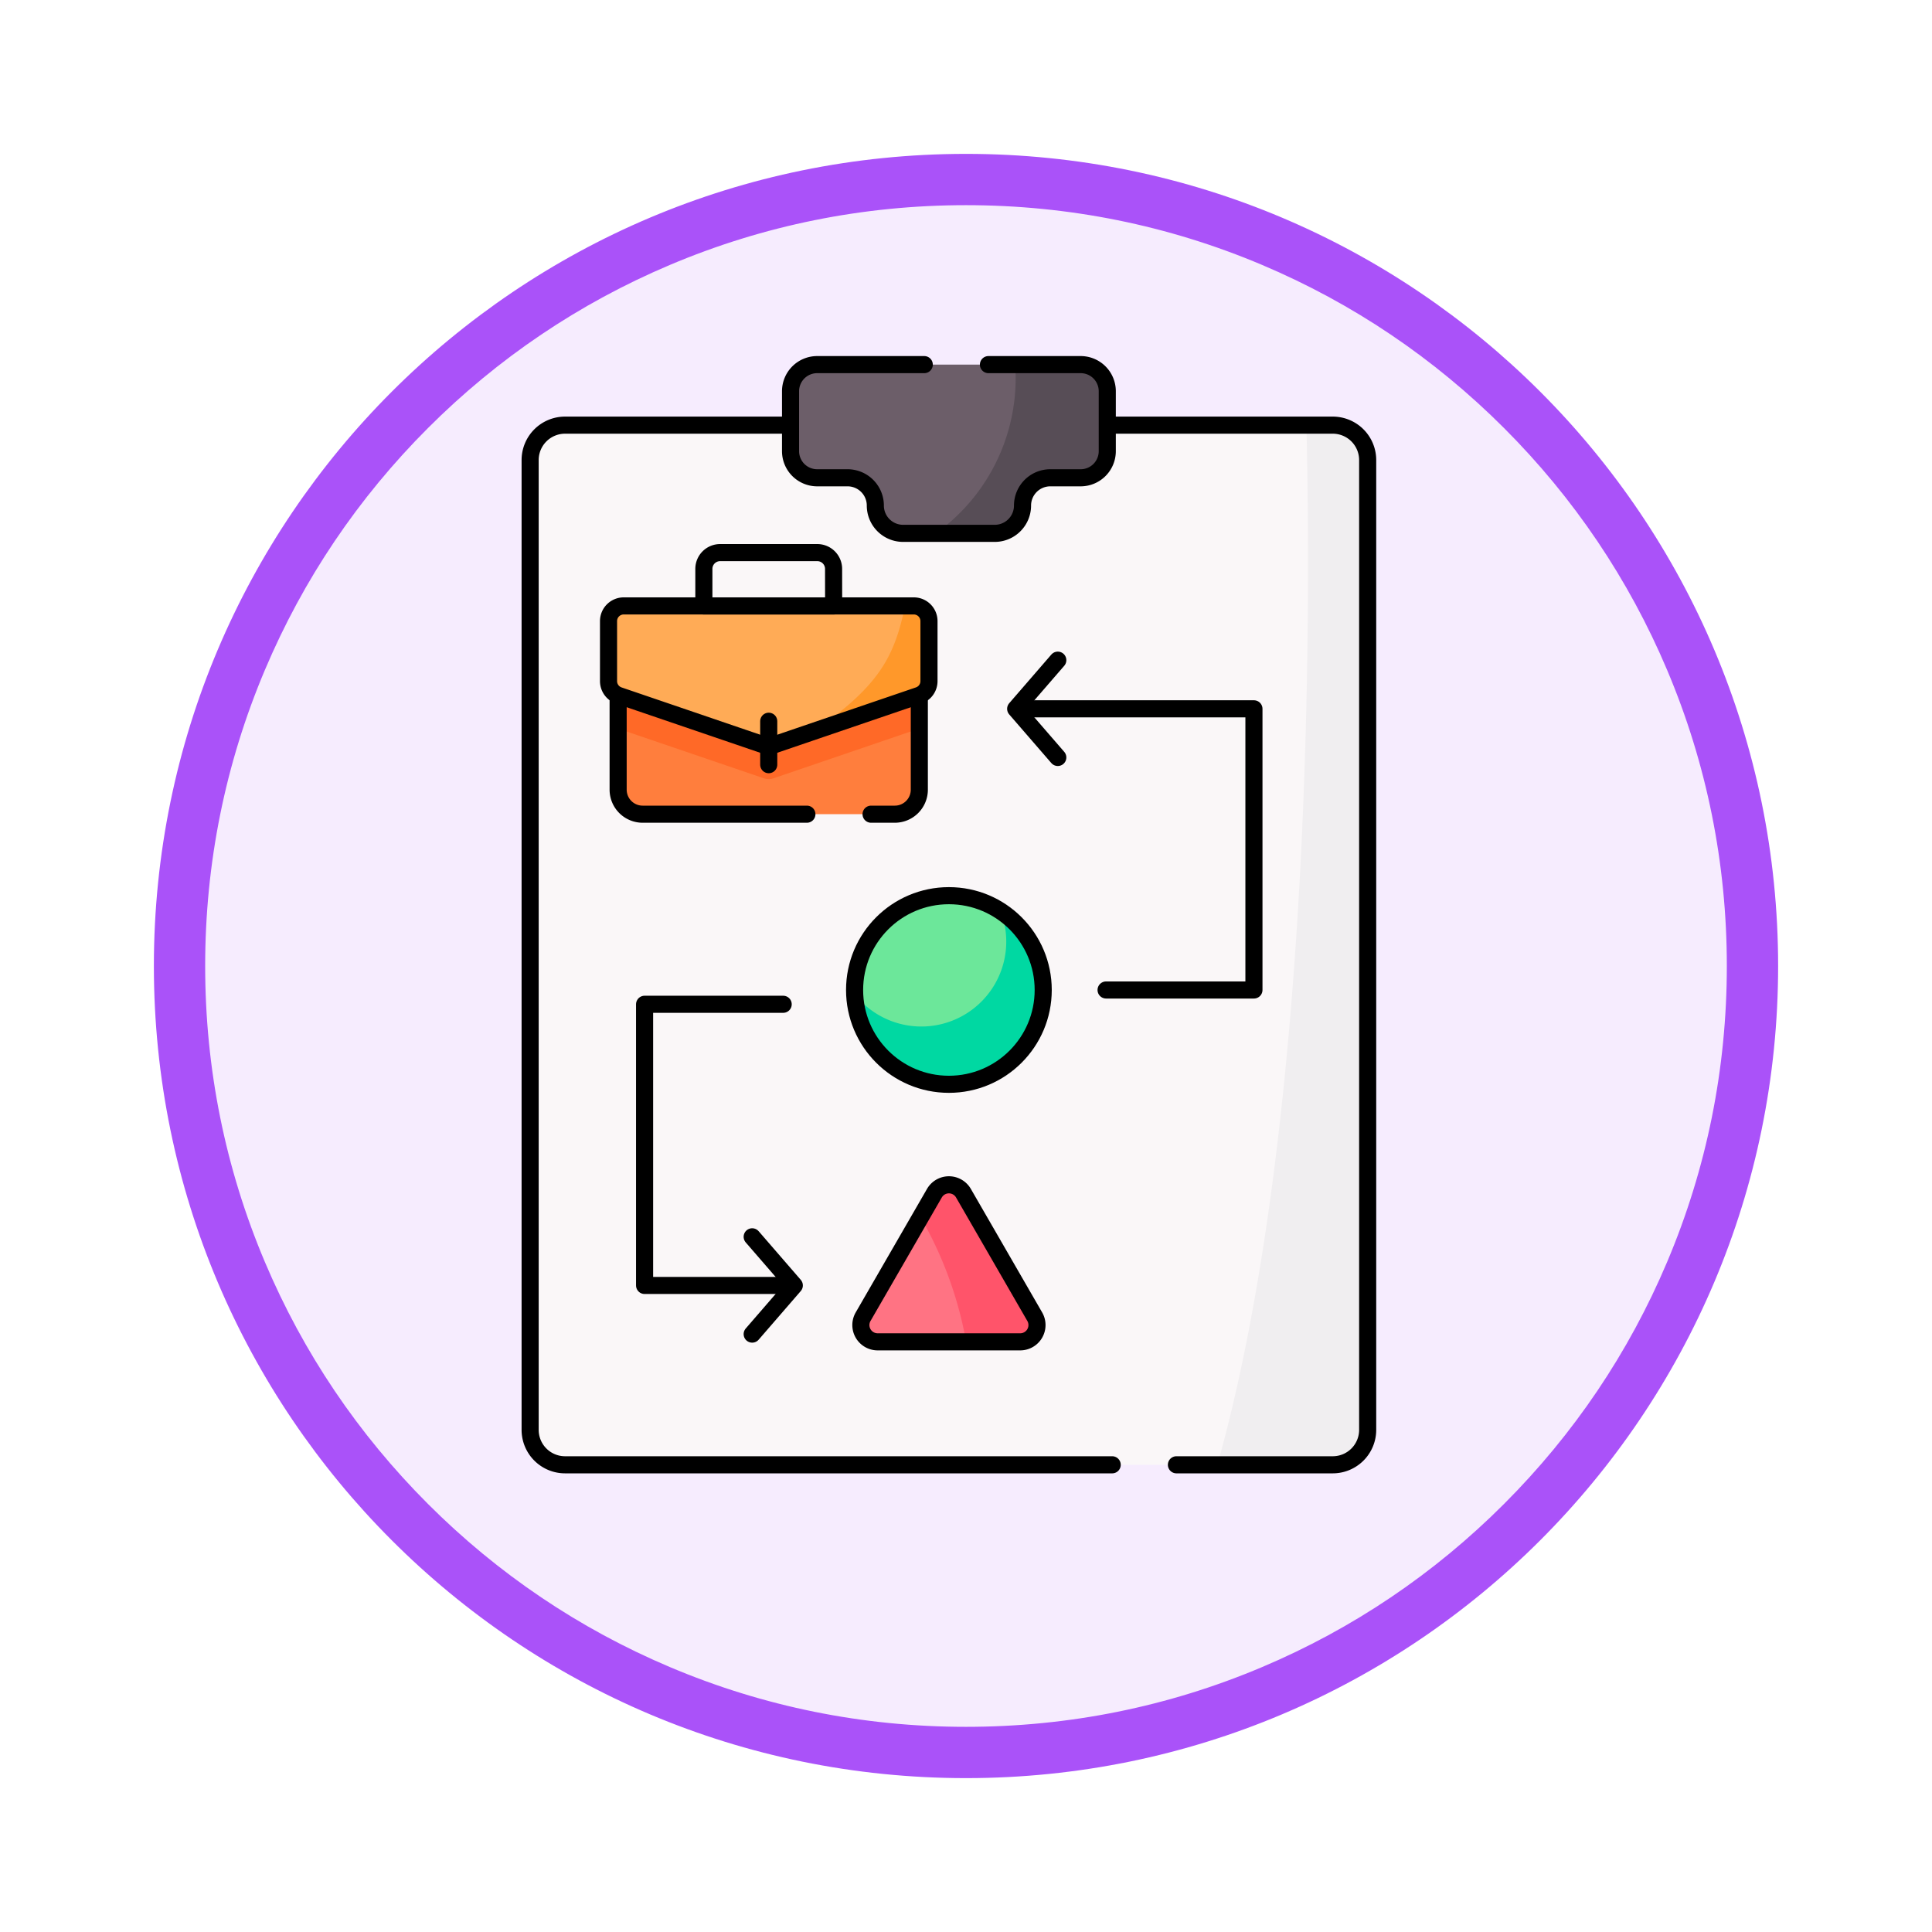 <svg xmlns="http://www.w3.org/2000/svg" xmlns:xlink="http://www.w3.org/1999/xlink" width="113" height="113" viewBox="0 0 113 113">
  <defs>
    <filter id="Trazado_982547" x="0" y="0" width="113" height="113" filterUnits="userSpaceOnUse">
      <feOffset dy="3" input="SourceAlpha"/>
      <feGaussianBlur stdDeviation="3" result="blur"/>
      <feFlood flood-opacity="0.161"/>
      <feComposite operator="in" in2="blur"/>
      <feComposite in="SourceGraphic"/>
    </filter>
  </defs>
  <g id="Grupo_1208316" data-name="Grupo 1208316" transform="translate(-1862.49 -1772.771)">
    <g id="Grupo_1208042" data-name="Grupo 1208042" transform="translate(1069 -3854.654)">
      <g id="Grupo_1177675" data-name="Grupo 1177675" transform="translate(-4493 3707.152)">
        <g id="Grupo_1176928" data-name="Grupo 1176928" transform="translate(5295.49 1926.273)">
          <g id="Grupo_1172322" data-name="Grupo 1172322" transform="translate(0 0)">
            <g id="Grupo_1164700" data-name="Grupo 1164700">
              <g id="Grupo_1160931" data-name="Grupo 1160931">
                <g id="Grupo_1160749" data-name="Grupo 1160749">
                  <g id="Grupo_1158891" data-name="Grupo 1158891">
                    <g id="Grupo_1157406" data-name="Grupo 1157406">
                      <g id="Grupo_1155793" data-name="Grupo 1155793">
                        <g id="Grupo_1154704" data-name="Grupo 1154704">
                          <g id="Grupo_1150790" data-name="Grupo 1150790">
                            <g id="Grupo_1154214" data-name="Grupo 1154214">
                              <g id="Grupo_1152583" data-name="Grupo 1152583">
                                <g id="Grupo_1146973" data-name="Grupo 1146973">
                                  <g id="Grupo_1146954" data-name="Grupo 1146954">
                                    <g transform="matrix(1, 0, 0, 1, -9, -6)" filter="url(#Trazado_982547)">
                                      <g id="Trazado_982547-2" data-name="Trazado 982547" transform="translate(9 6)" fill="#f6ecfe">
                                        <path d="M 47.5 93.5 C 41.289 93.5 35.265 92.284 29.595 89.886 C 24.118 87.569 19.198 84.252 14.973 80.027 C 10.748 75.802 7.431 70.882 5.114 65.405 C 2.716 59.735 1.5 53.711 1.5 47.5 C 1.5 41.289 2.716 35.265 5.114 29.595 C 7.431 24.118 10.748 19.198 14.973 14.973 C 19.198 10.748 24.118 7.431 29.595 5.114 C 35.265 2.716 41.289 1.5 47.5 1.5 C 53.711 1.5 59.735 2.716 65.405 5.114 C 70.882 7.431 75.802 10.748 80.027 14.973 C 84.252 19.198 87.569 24.118 89.886 29.595 C 92.284 35.265 93.5 41.289 93.5 47.5 C 93.5 53.711 92.284 59.735 89.886 65.405 C 87.569 70.882 84.252 75.802 80.027 80.027 C 75.802 84.252 70.882 87.569 65.405 89.886 C 59.735 92.284 53.711 93.5 47.5 93.5 Z" stroke="none"/>
                                        <path d="M 47.5 3 C 41.491 3 35.664 4.176 30.18 6.496 C 24.881 8.737 20.122 11.946 16.034 16.034 C 11.946 20.121 8.737 24.881 6.496 30.179 C 4.176 35.664 3 41.491 3 47.5 C 3 53.509 4.176 59.336 6.496 64.82 C 8.737 70.119 11.946 74.878 16.034 78.966 C 20.122 83.054 24.881 86.263 30.18 88.504 C 35.664 90.824 41.491 92 47.5 92 C 53.509 92 59.336 90.824 64.821 88.504 C 70.119 86.263 74.878 83.054 78.966 78.966 C 83.054 74.878 86.263 70.119 88.504 64.82 C 90.824 59.336 92 53.509 92 47.5 C 92 41.491 90.824 35.664 88.504 30.179 C 86.263 24.881 83.054 20.121 78.966 16.034 C 74.878 11.946 70.119 8.737 64.821 6.496 C 59.336 4.176 53.509 3 47.5 3 M 47.5 0 C 73.734 0 95 21.266 95 47.5 C 95 73.733 73.734 95 47.5 95 C 21.266 95 7.62939453125e-06 73.733 7.62939453125e-06 47.5 C 7.62939453125e-06 21.266 21.266 0 47.5 0 Z" stroke="none" fill="#aa52f9"/>
                                      </g>
                                    </g>
                                  </g>
                                </g>
                              </g>
                            </g>
                          </g>
                        </g>
                      </g>
                    </g>
                  </g>
                </g>
              </g>
            </g>
          </g>
        </g>
      </g>
    </g>
    <g id="planning_8189428" transform="translate(1826.671 1786.597)">
      <path id="Trazado_1047993" data-name="Trazado 1047993" d="M113.769,95.652h-44.9a2.043,2.043,0,0,1-2.043-2.043V36.887a2.043,2.043,0,0,1,2.043-2.043h44.9a2.043,2.043,0,0,1,2.043,2.043V93.609A2.043,2.043,0,0,1,113.769,95.652Z" transform="translate(0 -23.804)" fill="#faf7f8"/>
      <path id="Trazado_1047994" data-name="Trazado 1047994" d="M377.286,95.652h6.747a2.043,2.043,0,0,0,2.043-2.043V36.887a2.043,2.043,0,0,0-2.043-2.043h-1.539C382.738,45.142,382.912,75.627,377.286,95.652Z" transform="translate(-270.264 -23.804)" fill="#f0eef0"/>
      <path id="Trazado_1047995" data-name="Trazado 1047995" d="M104.627,95.652h9.142a2.043,2.043,0,0,0,2.043-2.043V36.887a2.043,2.043,0,0,0-2.043-2.043h-44.9a2.043,2.043,0,0,0-2.043,2.043V93.609a2.043,2.043,0,0,0,2.043,2.043h32" transform="translate(0 -23.804)" fill="none" stroke="#000" stroke-linecap="round" stroke-linejoin="round" stroke-miterlimit="10" stroke-width="1"/>
      <g id="Grupo_1208313" data-name="Grupo 1208313" transform="translate(71.41 18.495)">
        <path id="Trazado_1047996" data-name="Trazado 1047996" d="M122.764,154.4H108.015a1.434,1.434,0,0,1-1.434-1.434v-6.922H124.2v6.922A1.434,1.434,0,0,1,122.764,154.4Z" transform="translate(-106.018 -139.1)" fill="#ff7e3d"/>
        <path id="Trazado_1047997" data-name="Trazado 1047997" d="M124.2,149.393v-3.349H106.582v3.349c.013.005.025.012.039.017L115.1,152.3a.889.889,0,0,0,.574,0l8.483-2.894C124.173,149.406,124.185,149.4,124.2,149.393Z" transform="translate(-106.019 -139.101)" fill="#ff6927"/>
        <path id="Trazado_1047998" data-name="Trazado 1047998" d="M121.377,154.4h1.388a1.434,1.434,0,0,0,1.434-1.434v-6.922H106.583v6.922a1.434,1.434,0,0,0,1.434,1.434h9.605" transform="translate(-106.02 -139.1)" fill="none" stroke="#000" stroke-linecap="round" stroke-linejoin="round" stroke-miterlimit="10" stroke-width="1"/>
        <path id="Trazado_1047999" data-name="Trazado 1047999" d="M120.374,121.751l-8.483,2.894a.889.889,0,0,1-.574,0l-8.483-2.894a.889.889,0,0,1-.6-.841V117.4a.889.889,0,0,1,.889-.889h16.965a.889.889,0,0,1,.889.889v3.509A.888.888,0,0,1,120.374,121.751Z" transform="translate(-102.233 -113.393)" fill="#ffab56"/>
        <path id="Trazado_1048000" data-name="Trazado 1048000" d="M201.869,120.91V117.4a.889.889,0,0,0-.889-.889h-.511c-.631,3.061-1.583,4.715-5.312,7.323l6.109-2.084A.889.889,0,0,0,201.869,120.91Z" transform="translate(-183.127 -113.393)" fill="#ff982a"/>
        <path id="Trazado_1048001" data-name="Trazado 1048001" d="M120.374,121.751l-8.483,2.894a.889.889,0,0,1-.574,0l-8.483-2.894a.889.889,0,0,1-.6-.841V117.4a.889.889,0,0,1,.889-.889h16.965a.889.889,0,0,1,.889.889v3.509A.888.888,0,0,1,120.374,121.751Z" transform="translate(-102.233 -113.393)" fill="none" stroke="#000" stroke-linecap="round" stroke-linejoin="round" stroke-miterlimit="10" stroke-width="1"/>
        <path id="Trazado_1048002" data-name="Trazado 1048002" d="M152.9,95.538H145.31V93.371a.952.952,0,0,1,.952-.952h5.683a.952.952,0,0,1,.952.952Z" transform="translate(-139.733 -92.419)" fill="none" stroke="#000" stroke-linecap="round" stroke-linejoin="round" stroke-miterlimit="10" stroke-width="1"/>
        <line id="Línea_919" data-name="Línea 919" y2="2.541" transform="translate(9.371 9.863)" fill="none" stroke="#000" stroke-linecap="round" stroke-linejoin="round" stroke-miterlimit="10" stroke-width="1"/>
      </g>
      <g id="Grupo_1208314" data-name="Grupo 1208314" transform="translate(85.803 38.561)">
        <circle id="Elipse_12544" data-name="Elipse 12544" cx="5.516" cy="5.516" r="5.516" transform="translate(0)" fill="#6ce79a"/>
        <path id="Trazado_1048003" data-name="Trazado 1048003" d="M221.978,254.377a4.967,4.967,0,0,1-8.534,4.861,5.516,5.516,0,1,0,8.534-4.861Z" transform="translate(-213.438 -253.474)" fill="#00d8a2"/>
        <circle id="Elipse_12545" data-name="Elipse 12545" cx="5.516" cy="5.516" r="5.516" transform="translate(0)" fill="none" stroke="#000" stroke-linecap="round" stroke-linejoin="round" stroke-miterlimit="10" stroke-width="1"/>
        <path id="Trazado_1048004" data-name="Trazado 1048004" d="M220.518,378.509l-4.168,7.22a.981.981,0,0,0,.85,1.472h8.337a.981.981,0,0,0,.85-1.472l-4.168-7.22A.981.981,0,0,0,220.518,378.509Z" transform="translate(-215.851 -361.106)" fill="#ff7383"/>
        <path id="Trazado_1048005" data-name="Trazado 1048005" d="M245.846,387.2h3.162a.981.981,0,0,0,.85-1.472l-4.168-7.22a.981.981,0,0,0-1.7,0l-.81,1.4A22.5,22.5,0,0,1,245.846,387.2Z" transform="translate(-239.323 -361.107)" fill="#ff546a"/>
        <path id="Trazado_1048006" data-name="Trazado 1048006" d="M220.518,378.509l-4.168,7.22a.981.981,0,0,0,.85,1.472h8.337a.981.981,0,0,0,.85-1.472l-4.168-7.22A.981.981,0,0,0,220.518,378.509Z" transform="translate(-215.851 -361.106)" fill="none" stroke="#000" stroke-linecap="round" stroke-linejoin="round" stroke-miterlimit="10" stroke-width="1"/>
      </g>
      <path id="Trazado_1048007" data-name="Trazado 1048007" d="M294.768,162.991H307.59v16.445h-8.648" transform="translate(-198.43 -135.359)" fill="none" stroke="#000" stroke-linecap="round" stroke-linejoin="round" stroke-miterlimit="10" stroke-width="1"/>
      <path id="Trazado_1048008" data-name="Trazado 1048008" d="M288.623,141.013l-2.464,2.846,2.464,2.845" transform="translate(-190.935 -116.227)" fill="none" stroke="#000" stroke-linecap="round" stroke-linejoin="round" stroke-miterlimit="10" stroke-width="1"/>
      <g id="Grupo_1208315" data-name="Grupo 1208315" transform="translate(73.52 44.913)">
        <path id="Trazado_1048009" data-name="Trazado 1048009" d="M126.171,312.908h-7.643V296.463h8.106" transform="translate(-118.528 -296.463)" fill="none" stroke="#000" stroke-linecap="round" stroke-linejoin="round" stroke-miterlimit="10" stroke-width="1"/>
        <path id="Trazado_1048010" data-name="Trazado 1048010" d="M167.134,407.191l2.464-2.846-2.464-2.845" transform="translate(-160.841 -387.9)" fill="none" stroke="#000" stroke-linecap="round" stroke-linejoin="round" stroke-miterlimit="10" stroke-width="1"/>
      </g>
      <path id="Trazado_1048011" data-name="Trazado 1048011" d="M201.433,7.5h-15.41a1.557,1.557,0,0,0-1.557,1.557v3.505a1.557,1.557,0,0,0,1.557,1.557H187.8a1.625,1.625,0,0,1,1.625,1.625h0a1.625,1.625,0,0,0,1.625,1.625h5.359a1.625,1.625,0,0,0,1.625-1.625h0a1.625,1.625,0,0,1,1.625-1.625h1.775a1.557,1.557,0,0,0,1.557-1.557V9.057A1.557,1.557,0,0,0,201.433,7.5Z" transform="translate(-102.409 0)" fill="#6c5e69"/>
      <path id="Trazado_1048012" data-name="Trazado 1048012" d="M258.558,7.5H254.73a11.163,11.163,0,0,1-4.642,9.869h3.445a1.625,1.625,0,0,0,1.625-1.625,1.625,1.625,0,0,1,1.625-1.625h1.775a1.557,1.557,0,0,0,1.557-1.557V9.057A1.557,1.557,0,0,0,258.558,7.5Z" transform="translate(-159.534 0)" fill="#574d56"/>
      <path id="Trazado_1048013" data-name="Trazado 1048013" d="M192.286,7.5h-6.263a1.557,1.557,0,0,0-1.557,1.557v3.505a1.557,1.557,0,0,0,1.557,1.557H187.8a1.625,1.625,0,0,1,1.625,1.625,1.625,1.625,0,0,0,1.625,1.625h5.359a1.625,1.625,0,0,0,1.625-1.625,1.625,1.625,0,0,1,1.625-1.625h1.775a1.557,1.557,0,0,0,1.557-1.557V9.057A1.557,1.557,0,0,0,201.433,7.5h-5.392" transform="translate(-102.409 0)" fill="none" stroke="#000" stroke-linecap="round" stroke-linejoin="round" stroke-miterlimit="10" stroke-width="1"/>
    </g>
  </g>
</svg>
